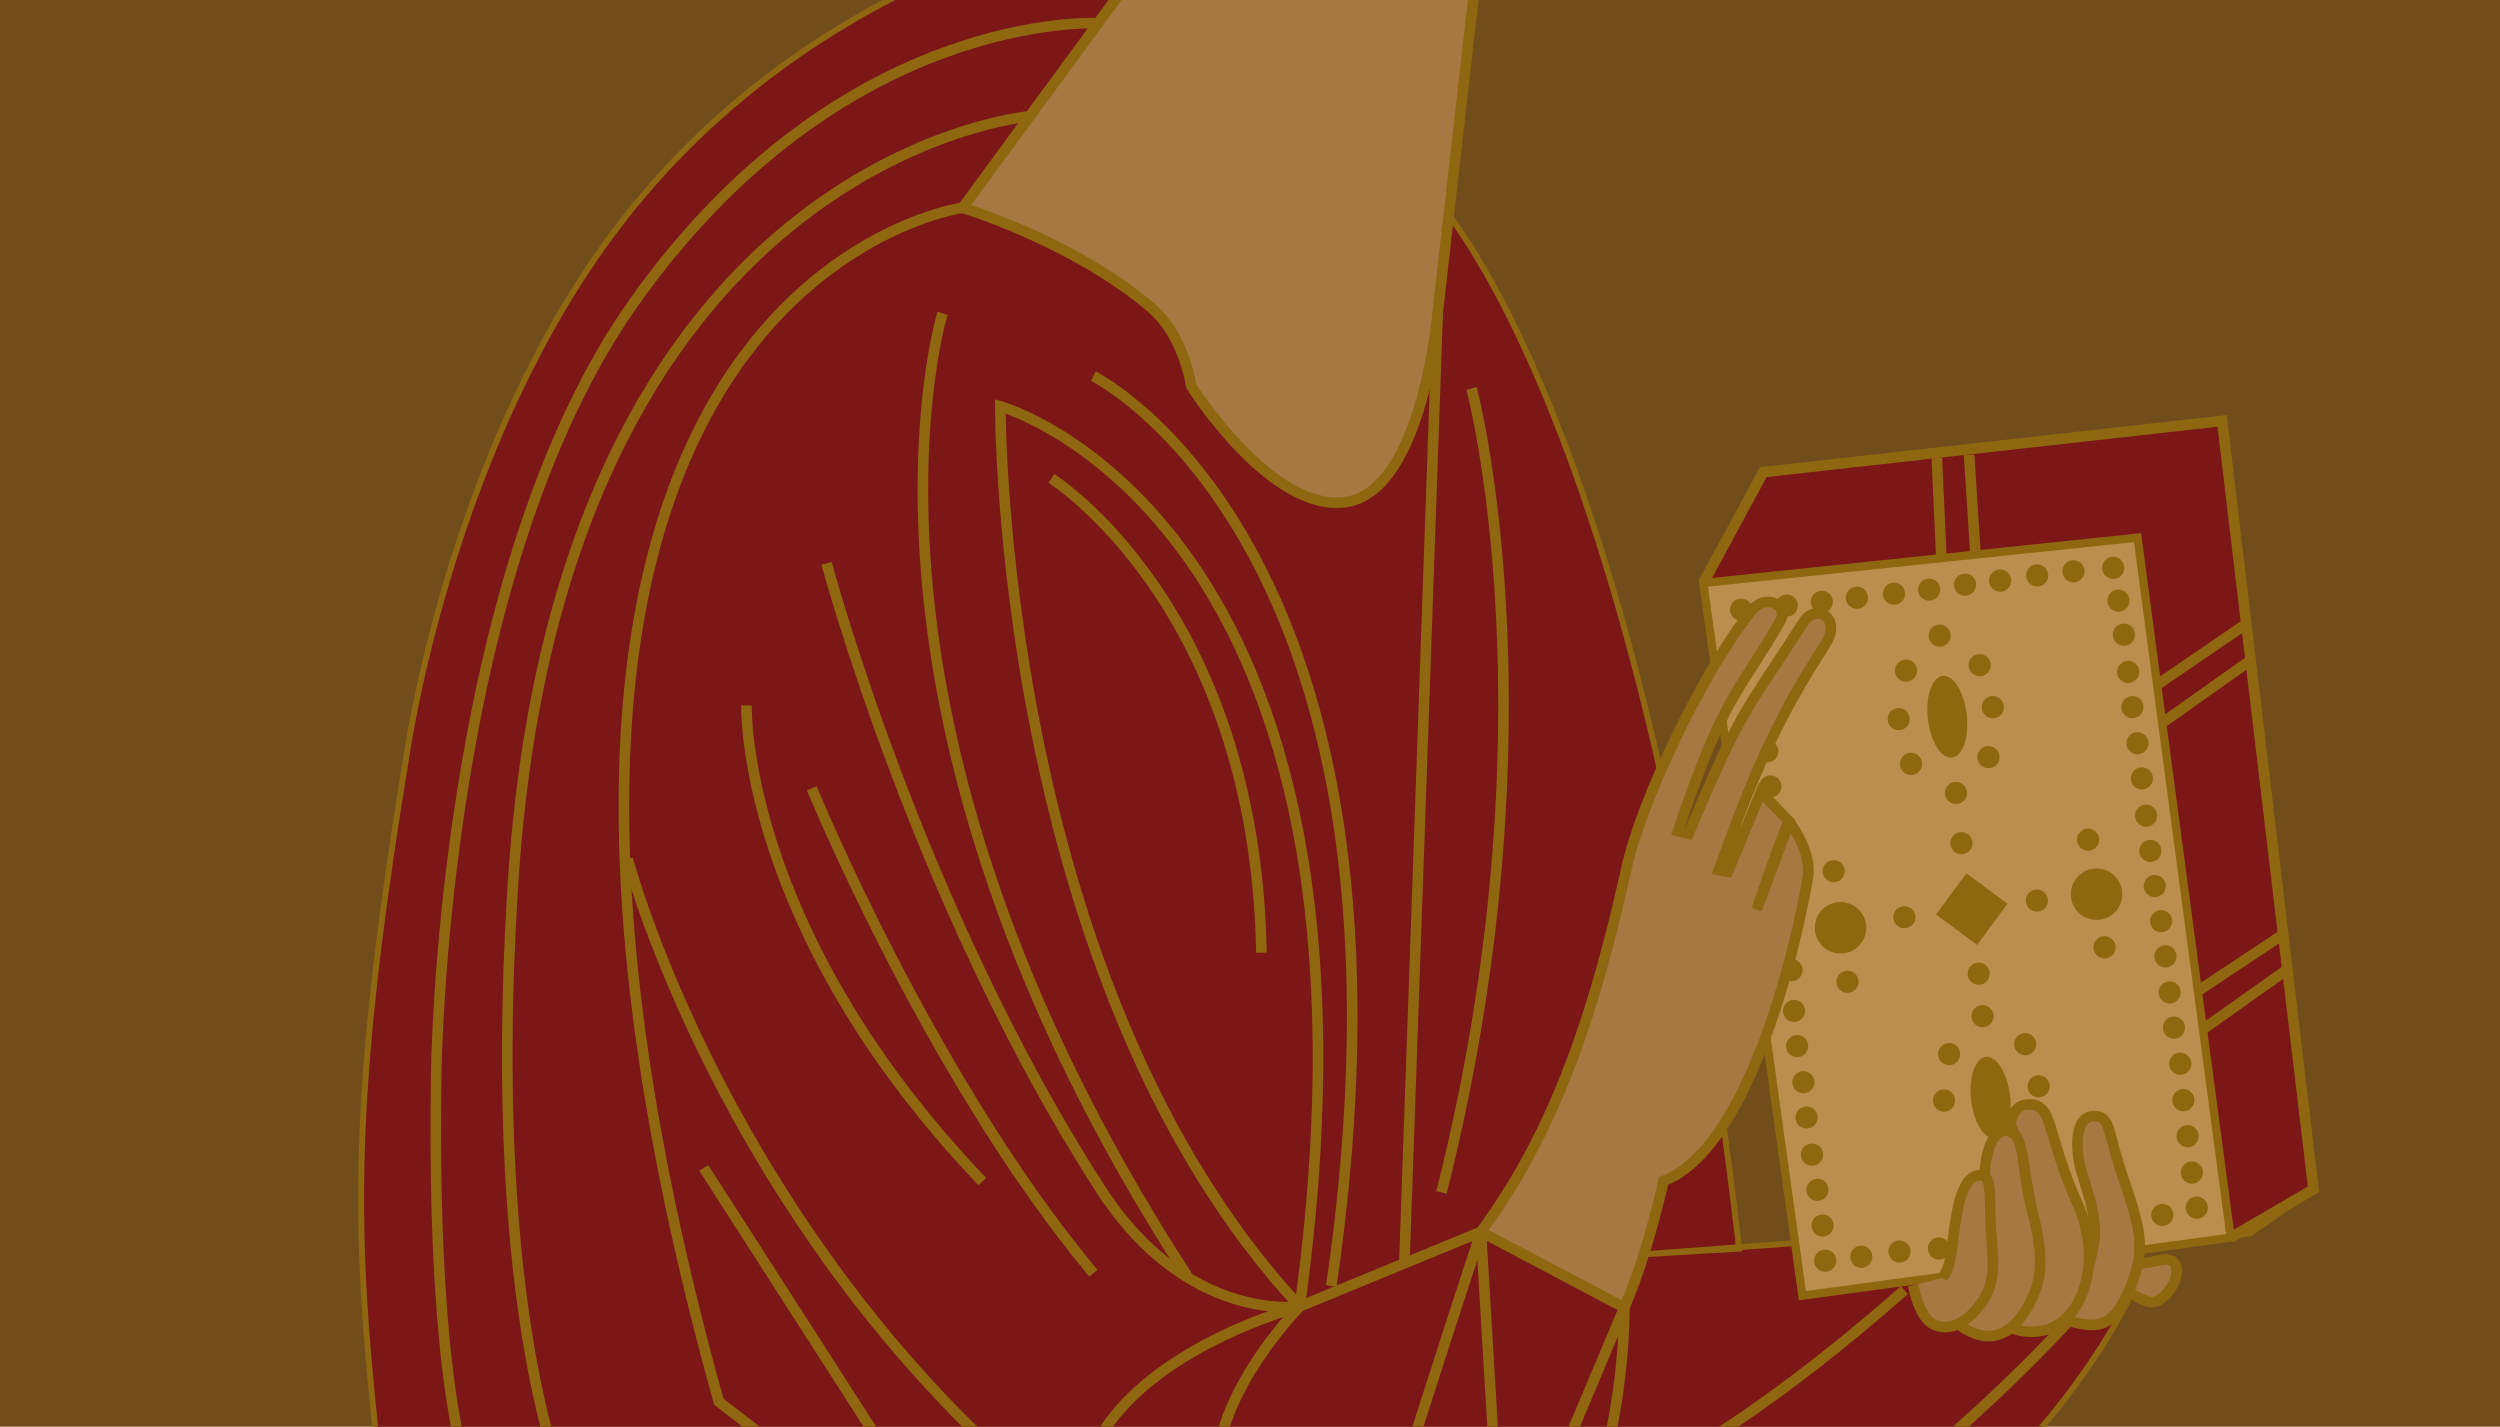<svg xmlns="http://www.w3.org/2000/svg" xmlns:xlink="http://www.w3.org/1999/xlink" viewBox="0 0 2125.98 1213.23"><defs><style>.a,.f{fill:none;}.b{clip-path:url(#a);}.c{fill:#724d1c;}.d{fill:#7c1717;stroke-width:5px;}.d,.e,.f,.g,.i{stroke:#8e6710;stroke-miterlimit:10;}.e{fill:#bc8e4d;}.e,.i{stroke-width:7px;}.f,.g{stroke-width:9px;}.g{fill:#a87843;}.h,.i{fill:#8e6710;}</style><clipPath id="a"><rect class="a" width="2125.98" height="1213.23"/></clipPath></defs><g class="b"><rect class="c" width="2125.98" height="1213.23"/><path class="d" d="M1805.21,1082.71l-119.1-37.52-288.17,21.46,81-4.87C1397,352.44,1222.58,171.35,1222.58,171.35L975.36-74S692.48-41,513.68,208.67c-134.6,188-168.36,436.48-168.36,436.48-54.82,333.67-41.62,429.67-16.41,659.75l1226.4,55.85C1733.92,1266,1810,1105.24,1810,1105.24"/><polygon class="d" points="1448.46 495.79 1499.46 401.51 1889.69 357.92 1967.37 1011.42 1913.59 1048.89 1604.27 1081.8 1448.46 495.79"/><polygon class="e" points="1532.73 1101.84 1896.95 1052.45 1817.74 457.2 1448.46 495.79 1532.73 1101.84"/><line class="f" x1="1873.38" y1="875.27" x2="1944.41" y2="824.89"/><line class="f" x1="1868.25" y1="843.27" x2="1941.98" y2="794.34"/><line class="f" x1="1839.71" y1="614" x2="1914.13" y2="561.37"/><line class="f" x1="1834.4" y1="582.33" x2="1909.39" y2="531.12"/><line class="f" x1="1680.01" y1="472.59" x2="1674.52" y2="386.84"/><line class="f" x1="1650.94" y1="474.63" x2="1647.06" y2="389.5"/><polyline class="f" points="1896.95 1052.45 1967.37 1011.42 1889.69 357.92 1499.46 401.51 1448.46 495.79"/><path class="f" d="M801.51,266.43s-104.2,337.36,207.87,818.28"/><path class="f" d="M634.79,599.87s-5.41,189,200.51,404.92"/><path class="f" d="M690.36,670.41S790.82,916,929.76,1082.71"/><path class="f" d="M702.92,479s77.75,292,233.24,532.57c73.66,114,169.15,99.37,169.15,99.37l154.08-63.41,18.52,310.17L1381.3,1112"/><path class="f" d="M1105.31,1111C848.81,835.22,850.67,345.52,850.67,345.52s346.55,96.41,254.64,765.43"/><path class="f" d="M929.76,319.87s294.29,145.27,202.38,773.68"/><path class="f" d="M533.71,730.16s113.9,434,520,654.15"/><path class="f" d="M1027,1459s82.1,78.62,115.86-40.67,116.57-370.83,116.57-370.83"/><line class="f" x1="1194.27" y1="1073.67" x2="1222.58" y2="266.43"/><path class="f" d="M818.61,176.66S346.23,240.79,611.28,1192L840,1369.35,598.45,993.16"/><path class="f" d="M1105.31,1111s-204.87,54.13-184.86,188.5"/><path class="f" d="M1105.31,1111S996,1222,1049.5,1299.45"/><path class="f" d="M894.13,406.9s173.14,108.3,178.6,403.27"/><path class="f" d="M875.72,98.86s-400.83,34-439.71,656C413,1123.49,483,1271,483,1271s98.32-17.1,166.72,29.92,106.87,64.13,190.23,68.4"/><path class="f" d="M933.77,19.77S715.53,7.32,538.6,257.88C373.67,491.46,370.93,916,370.93,916c-4.39,299.47,35.72,360.49,35.72,360.49"/><path class="f" d="M1381.3,1112s4,199.08-115.73,316.91c-41.69,41-182.16,107.13-236.54,94.31S812.2,1347.8,812.2,1347.8"/><path class="f" d="M1251.39,330.31S1327.17,613,1225.81,1014"/><path class="f" d="M1767.54,1114.52s-224.72,252.89-384,253.48"/><path class="g" d="M1016.32-293.57,966.09-24.26,818.61,176.66s95.15,29,160.46,85.07c28.25,24.26,34,66.69,34,66.69s68.39,109,132.52,98.32,76.94-160.31,76.94-160.31l36.81-323.95"/><rect class="h" x="1654.95" y="751.35" width="43.5" height="43.5" transform="translate(787.93 -845.26) rotate(36.47)"/><ellipse class="h" cx="1655.99" cy="609.52" rx="16.63" ry="34.98" transform="translate(-58 189.93) rotate(-6.45)"/><ellipse class="h" cx="1692.76" cy="933.48" rx="16.63" ry="34.98" transform="translate(-94.17 196.11) rotate(-6.45)"/><ellipse class="h" cx="1782.92" cy="760.38" rx="21.89" ry="21.88" transform="translate(-39.22 99.48) rotate(-3.16)"/><ellipse class="h" cx="1565.19" cy="788.95" rx="21.89" ry="21.88" transform="translate(-41.13 87.52) rotate(-3.16)"/><path class="f" d="M1619.33,1097.14c-38.47,34.21-162.11,139.87-257.46,173.07"/><circle class="i" cx="1828.66" cy="723.57" r="5.93"/><circle class="i" cx="1825" cy="693.63" r="5.93"/><circle class="i" cx="1821.4" cy="661.98" r="5.93"/><circle class="i" cx="1817.74" cy="632.04" r="5.93"/><circle class="i" cx="1813.4" cy="601.33" r="5.93"/><circle class="i" cx="1809.74" cy="571.39" r="5.93"/><circle class="i" cx="1806.14" cy="539.74" r="5.93"/><circle class="i" cx="1801.48" cy="510.8" r="5.93"/><circle class="i" cx="1797.06" cy="482.89" r="5.93"/><circle class="i" cx="1863.99" cy="997.13" r="5.93"/><circle class="i" cx="1549.94" cy="1042.18" r="5.93"/><circle class="i" cx="1868.09" cy="1026.99" r="5.93"/><circle class="i" cx="1860.33" cy="966.19" r="5.93"/><circle class="i" cx="1856.73" cy="935.55" r="5.93"/><circle class="i" cx="1854.07" cy="904.61" r="5.93"/><circle class="i" cx="1848.73" cy="873.89" r="5.93"/><circle class="i" cx="1845.07" cy="843.95" r="5.93"/><circle class="i" cx="1545.54" cy="1011.85" r="5.93"/><circle class="i" cx="1540.89" cy="981.91" r="5.93"/><circle class="i" cx="1536.28" cy="950.27" r="5.93"/><circle class="i" cx="1533.63" cy="920.33" r="5.93"/><circle class="i" cx="1528.28" cy="889.61" r="5.93"/><circle class="i" cx="1525.63" cy="859.67" r="5.93"/><circle class="i" cx="1841.47" cy="813.3" r="5.93"/><circle class="i" cx="1837.81" cy="783.36" r="5.93"/><circle class="i" cx="1832.39" cy="753.45" r="5.93"/><circle class="i" cx="1520.81" cy="791.08" r="5.93"/><circle class="i" cx="1518.16" cy="761.14" r="5.93"/><circle class="i" cx="1514.55" cy="729.49" r="5.93"/><circle class="i" cx="1511.89" cy="699.55" r="5.93"/><circle class="i" cx="1505.55" cy="668.83" r="5.93"/><circle class="i" cx="1502.9" cy="638.89" r="5.93"/><circle class="i" cx="1499.29" cy="607.25" r="5.93"/><circle class="i" cx="1490.21" cy="551.39" r="5.93"/><circle class="i" cx="1523.54" cy="824.95" r="5.93"/><circle class="i" cx="1615.28" cy="1064.26" r="5.93"/><circle class="i" cx="1582.85" cy="1068.75" r="5.93"/><circle class="i" cx="1552.13" cy="1072.1" r="5.93"/><circle class="i" cx="1648.85" cy="1061.74" r="5.93"/><circle class="i" cx="1687.17" cy="1055.18" r="5.93"/><circle class="i" cx="1717.02" cy="1051.71" r="5.93"/><circle class="i" cx="1749.06" cy="1047.43" r="5.93"/><circle class="i" cx="1778.91" cy="1043.96" r="5.93"/><circle class="i" cx="1808.95" cy="1036.61" r="5.93"/><circle class="i" cx="1838.81" cy="1033.14" r="5.93"/><circle class="i" cx="1549.24" cy="511.8" r="5.93"/><circle class="i" cx="1579.1" cy="508.33" r="5.93"/><circle class="i" cx="1480.62" cy="518.44" r="5.93"/><circle class="i" cx="1519.47" cy="514.97" r="5.93"/><circle class="i" cx="1610.64" cy="504.86" r="5.93"/><circle class="i" cx="1640.5" cy="501.39" r="5.93"/><circle class="i" cx="1671.03" cy="497.22" r="5.93"/><circle class="i" cx="1700.88" cy="493.75" r="5.93"/><circle class="i" cx="1732.42" cy="489.29" r="5.93"/><circle class="i" cx="1763.28" cy="485.82" r="5.93"/><circle class="i" cx="1619.48" cy="779.97" r="5.93"/><circle class="i" cx="1559.36" cy="740.86" r="5.93"/><circle class="i" cx="1571.13" cy="834.91" r="5.93"/><circle class="i" cx="1667.98" cy="717" r="5.93"/><circle class="i" cx="1663.32" cy="674.32" r="5.93"/><circle class="i" cx="1614.67" cy="611.52" r="5.93"/><circle class="i" cx="1694.7" cy="601.34" r="5.93"/><circle class="i" cx="1683.48" cy="565.63" r="5.93"/><circle class="i" cx="1690.96" cy="643.85" r="5.93"/><circle class="i" cx="1625.12" cy="649.6" r="5.93"/><circle class="i" cx="1620.87" cy="570.33" r="5.93"/><circle class="i" cx="1649.45" cy="540.57" r="5.93"/><circle class="i" cx="1682.64" cy="828.01" r="5.93"/><circle class="i" cx="1685.92" cy="864.13" r="5.93"/><circle class="i" cx="1657.49" cy="896.4" r="5.93"/><circle class="i" cx="1722.2" cy="887.97" r="5.93"/><circle class="i" cx="1733.67" cy="923.83" r="5.93"/><circle class="i" cx="1653.14" cy="935.92" r="5.93"/><circle class="i" cx="1789.7" cy="805.6" r="5.93"/><circle class="i" cx="1732.13" cy="765.83" r="5.93"/><circle class="i" cx="1775.7" cy="714.06" r="5.93"/><path class="g" d="M1259.39,1047.54c64.8-87.67,97.24-190.24,123.69-308.76,11.31-53.63,62.6-164.45,106.3-219.42,12-15.13,32.47-5,24.18,9.4-36.32,62.92-47.42,61.57-86.7,178.11l9,2.14c46.5-109.65,46.85-100.64,98.4-180.83,8.84-13.75,31.83-4.55,18.85,18.36C1513,608.75,1493.56,651,1461.61,740l7.81,1.36,28.06-67.78,24.26,25.2-27.88,74.7s26.24-78.13,27.88-74.7c4.39,7,17.09,24.15,16.08,44.45-2.79,21.3-41.78,229.75-123.1,261-10.1,43.18-20.44,77.5-33.42,107.8Z"/><path class="g" d="M1807.51,1096.11a57.6,57.6,0,0,0,19.17,10.7c8.65,3,17.49-7.41,21.55-15.11s6.18-24.11-11.44-20-19.66,1.83-19.66,1.83"/><path class="g" d="M1757,1122.22s17.64,7.24,30.19,3.31,22.32-21.85,28.88-43.4,4.42-37.34-10.11-79.13c-14.18-40.76-10.64-53.91-25.14-53.85-16.34.07-15.33,25.74-12.52,40.16s16.66,44.41,12.35,68.58-10.88,33-10.88,33"/><path class="g" d="M1724.46,1094.22s10.41-25.37,3-67c-3.37-19-6.71-37.77-10.88-50.66a66.78,66.78,0,0,0-4.31-10.7c-6-11.24.64-24.69,9.38-26.23,15.67-2.76,18.92,8.81,22.85,21.37s11,38.2,21.53,61.06,13.71,48.16,7,71-20.24,34.71-33.83,38c-16.76,4.09-28.5-1.82-28.5-1.82"/><path class="g" d="M1667.34,1127.46s13.08,10.41,27,8.54,25.63-12.51,36-37.4c7.47-17.86,5.44-40.91-2.83-71.36s-4.69-64-20.24-65.67-20.25,27.35-19.69,45.52"/><path class="g" d="M1652,1086.67c7.68-10.68,7.69-26.25,10.83-47.3s8.65-39.4,20.45-40,8.14,19.89,9.74,45.34c2,31.61,5.24,46.74-11.07,67.26-10.49,13.2-25.12,20.61-37.85,14.23s-17-33.16-17-33.16"/></g></svg>